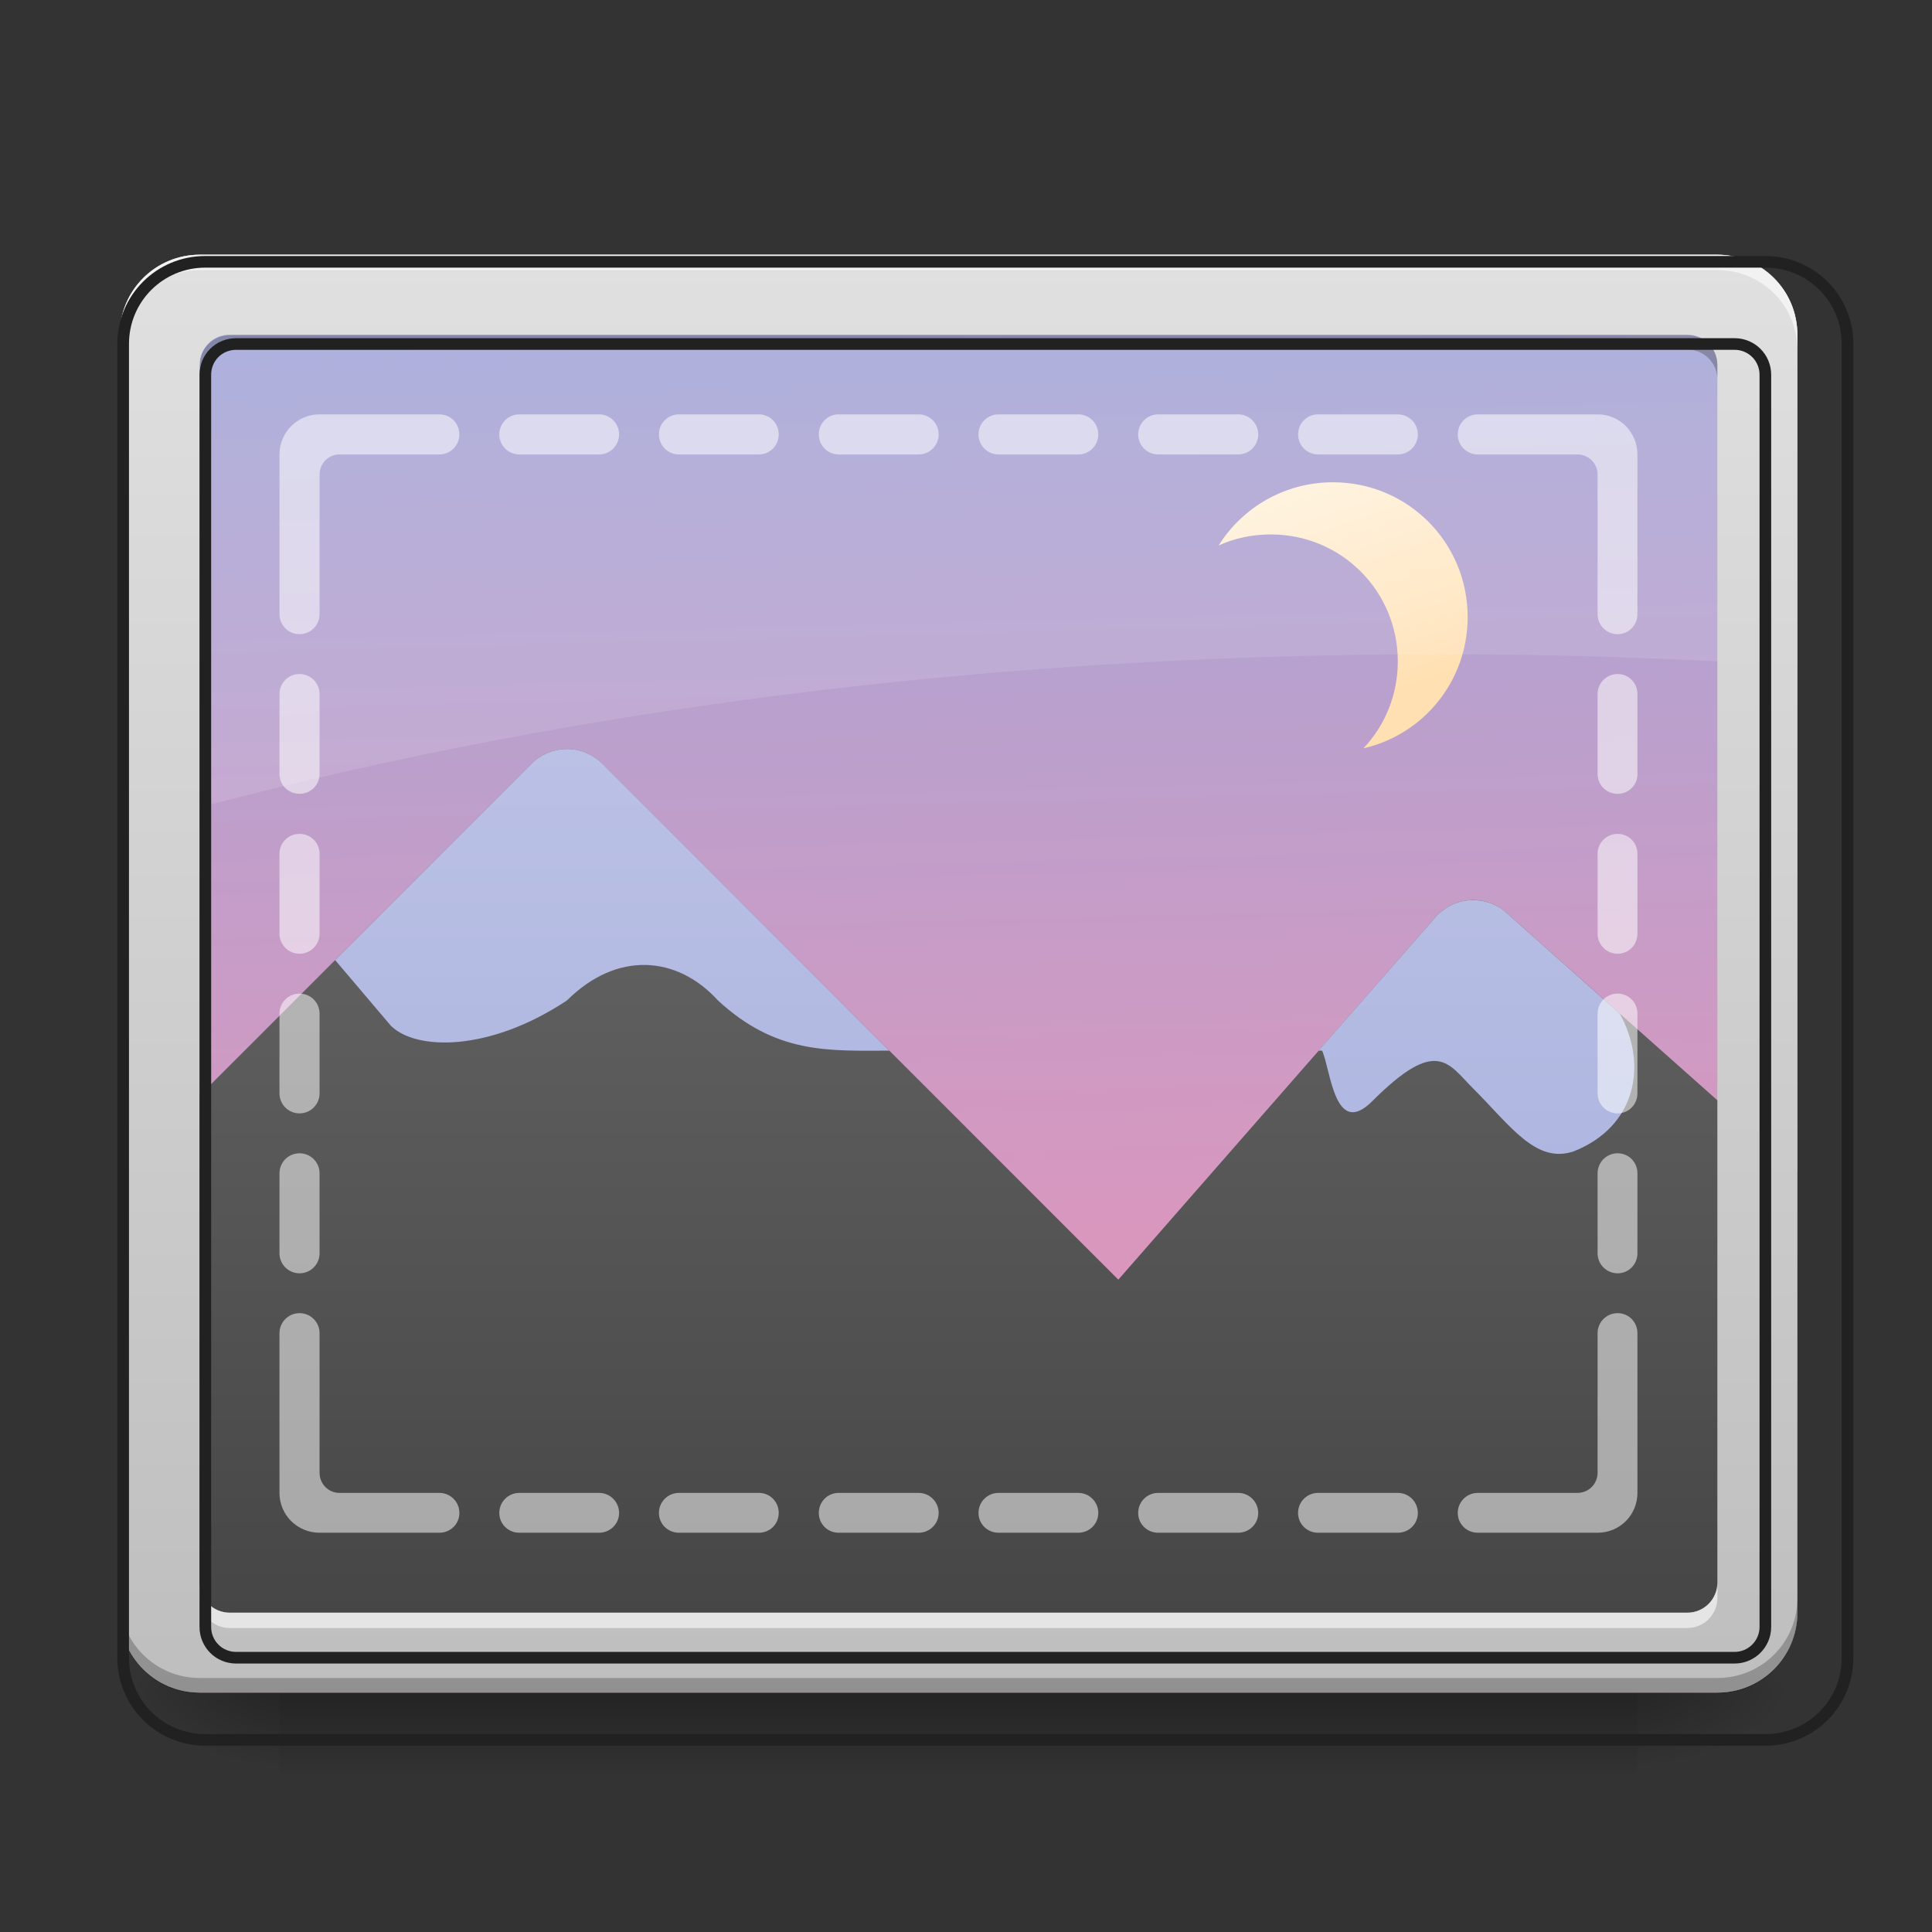 <?xml version="1.0" encoding="UTF-8"?>
<svg xmlns="http://www.w3.org/2000/svg" xmlns:xlink="http://www.w3.org/1999/xlink" width="32px" height="32px" viewBox="0 0 32 32" version="1.1">
<rect x="0" y="0" width="32" height="32" fill="#333333" stroke="none"/>
<defs>
<linearGradient id="linear0" gradientUnits="userSpaceOnUse" x1="254" y1="233.5" x2="254" y2="254.667" gradientTransform="matrix(0.063,0,0,0.063,-0,13.439)">
<stop offset="0" style="stop-color:rgb(0%,0%,0%);stop-opacity:0.275;"/>
<stop offset="1" style="stop-color:rgb(0%,0%,0%);stop-opacity:0;"/>
</linearGradient>
<radialGradient id="radial0" gradientUnits="userSpaceOnUse" cx="450.909" cy="189.579" fx="450.909" fy="189.579" r="21.167" gradientTransform="matrix(0,-0.078,-0.141,-0,53.454,63.595)">
<stop offset="0" style="stop-color:rgb(0%,0%,0%);stop-opacity:0.314;"/>
<stop offset="0.222" style="stop-color:rgb(0%,0%,0%);stop-opacity:0.275;"/>
<stop offset="1" style="stop-color:rgb(0%,0%,0%);stop-opacity:0;"/>
</radialGradient>
<radialGradient id="radial1" gradientUnits="userSpaceOnUse" cx="450.909" cy="189.579" fx="450.909" fy="189.579" r="21.167" gradientTransform="matrix(-0,0.078,0.141,0,-21.701,-7.527)">
<stop offset="0" style="stop-color:rgb(0%,0%,0%);stop-opacity:0.314;"/>
<stop offset="0.222" style="stop-color:rgb(0%,0%,0%);stop-opacity:0.275;"/>
<stop offset="1" style="stop-color:rgb(0%,0%,0%);stop-opacity:0;"/>
</radialGradient>
<radialGradient id="radial2" gradientUnits="userSpaceOnUse" cx="450.909" cy="189.579" fx="450.909" fy="189.579" r="21.167" gradientTransform="matrix(-0,-0.078,0.141,-0,-21.701,63.595)">
<stop offset="0" style="stop-color:rgb(0%,0%,0%);stop-opacity:0.314;"/>
<stop offset="0.222" style="stop-color:rgb(0%,0%,0%);stop-opacity:0.275;"/>
<stop offset="1" style="stop-color:rgb(0%,0%,0%);stop-opacity:0;"/>
</radialGradient>
<radialGradient id="radial3" gradientUnits="userSpaceOnUse" cx="450.909" cy="189.579" fx="450.909" fy="189.579" r="21.167" gradientTransform="matrix(0,0.078,-0.141,0,53.454,-7.527)">
<stop offset="0" style="stop-color:rgb(0%,0%,0%);stop-opacity:0.314;"/>
<stop offset="0.222" style="stop-color:rgb(0%,0%,0%);stop-opacity:0.275;"/>
<stop offset="1" style="stop-color:rgb(0%,0%,0%);stop-opacity:0;"/>
</radialGradient>
<linearGradient id="linear1" gradientUnits="userSpaceOnUse" x1="306.917" y1="-25.792" x2="305.955" y2="-135.329" gradientTransform="matrix(0.075,0,0,0.217,-5.854,33.641)">
<stop offset="0" style="stop-color:rgb(95.686%,56.078%,69.412%);stop-opacity:1;"/>
<stop offset="1" style="stop-color:rgb(62.353%,65.882%,85.49%);stop-opacity:1;"/>
</linearGradient>
<linearGradient id="linear2" gradientUnits="userSpaceOnUse" x1="960" y1="1295.118" x2="960" y2="255.118" gradientTransform="matrix(0.021,0,0,0.021,-3.952,1.244)">
<stop offset="0" style="stop-color:rgb(25.882%,25.882%,25.882%);stop-opacity:1;"/>
<stop offset="1" style="stop-color:rgb(45.882%,45.882%,45.882%);stop-opacity:1;"/>
</linearGradient>
<linearGradient id="linear3" gradientUnits="userSpaceOnUse" x1="295.124" y1="-74.021" x2="275.167" y2="-133.894" gradientTransform="matrix(0.066,0,0,0.066,1.604,17.064)">
<stop offset="0" style="stop-color:rgb(100%,87.843%,69.804%);stop-opacity:1;"/>
<stop offset="1" style="stop-color:rgb(100%,95.294%,87.843%);stop-opacity:1;"/>
</linearGradient>
<linearGradient id="linear4" gradientUnits="userSpaceOnUse" x1="960" y1="1295.118" x2="960" y2="255.118" gradientTransform="matrix(0.021,0,0,0.021,-3.952,1.244)">
<stop offset="0" style="stop-color:rgb(62.353%,65.882%,85.49%);stop-opacity:1;"/>
<stop offset="1" style="stop-color:rgb(77.255%,79.216%,91.373%);stop-opacity:1;"/>
</linearGradient>
<linearGradient id="linear5" gradientUnits="userSpaceOnUse" x1="960" y1="1695.118" x2="960" y2="255.118" gradientTransform="matrix(0.017,0,0,0.017,0,0)">
<stop offset="0" style="stop-color:rgb(74.118%,74.118%,74.118%);stop-opacity:1;"/>
<stop offset="1" style="stop-color:rgb(87.843%,87.843%,87.843%);stop-opacity:1;"/>
</linearGradient>
</defs>
<g id="surface1">
<path style=" stroke:none;fill-rule:nonzero;fill:url(#linear0);" d="M 4.629 28.035 L 27.121 28.035 L 27.121 29.355 L 4.629 29.355 Z M 4.629 28.035 "/>
<path style=" stroke:none;fill-rule:nonzero;fill:url(#radial0);" d="M 27.121 28.035 L 29.77 28.035 L 29.77 26.711 L 27.121 26.711 Z M 27.121 28.035 "/>
<path style=" stroke:none;fill-rule:nonzero;fill:url(#radial1);" d="M 4.629 28.035 L 1.984 28.035 L 1.984 29.355 L 4.629 29.355 Z M 4.629 28.035 "/>
<path style=" stroke:none;fill-rule:nonzero;fill:url(#radial2);" d="M 4.629 28.035 L 1.984 28.035 L 1.984 26.711 L 4.629 26.711 Z M 4.629 28.035 "/>
<path style=" stroke:none;fill-rule:nonzero;fill:url(#radial3);" d="M 27.121 28.035 L 29.77 28.035 L 29.77 29.355 L 27.121 29.355 Z M 27.121 28.035 "/>
<path style=" stroke:none;fill-rule:nonzero;fill:url(#linear1);" d="M 3.309 4.219 L 28.445 4.219 C 29.176 4.219 29.77 4.812 29.77 5.543 L 29.77 26.711 C 29.77 27.441 29.176 28.035 28.445 28.035 L 3.309 28.035 C 2.578 28.035 1.984 27.441 1.984 26.711 L 1.984 5.543 C 1.984 4.812 2.578 4.219 3.309 4.219 Z M 3.309 4.219 "/>
<path style=" stroke:none;fill-rule:nonzero;fill:url(#linear2);" d="M 9.379 12.406 C 9.164 12.41 8.957 12.496 8.805 12.648 L 1.984 19.469 L 1.984 26.711 C 1.984 27.445 2.574 28.035 3.309 28.035 L 28.445 28.035 C 29.18 28.035 29.77 27.445 29.77 26.711 L 29.77 19.402 L 24.949 15.117 C 24.605 14.812 24.082 14.844 23.777 15.191 L 18.523 21.195 L 9.977 12.648 C 9.816 12.492 9.602 12.402 9.379 12.406 Z M 9.379 12.406 "/>
<path style=" stroke:none;fill-rule:nonzero;fill:rgb(0%,0%,0%);fill-opacity:0.235;" d="M 3.309 28.047 C 2.574 28.047 1.984 27.457 1.984 26.723 L 1.984 26.379 C 1.984 27.113 2.574 27.703 3.309 27.703 L 28.445 27.703 C 29.18 27.703 29.77 27.113 29.77 26.379 L 29.77 26.723 C 29.77 27.457 29.18 28.047 28.445 28.047 Z M 3.309 28.047 "/>
<path style=" stroke:none;fill-rule:nonzero;fill:rgb(100%,100%,100%);fill-opacity:0.392;" d="M 3.309 4.297 C 2.574 4.297 1.984 4.887 1.984 5.617 L 1.984 5.777 C 1.984 5.043 2.574 4.453 3.309 4.453 L 28.445 4.453 C 29.18 4.453 29.77 5.043 29.77 5.777 L 29.77 5.617 C 29.77 4.887 29.18 4.297 28.445 4.297 Z M 3.309 4.297 "/>
<path style=" stroke:none;fill-rule:nonzero;fill:url(#linear3);" d="M 22.078 7.988 C 21.277 7.988 20.578 8.406 20.184 9.035 C 20.449 8.914 20.742 8.852 21.051 8.852 C 22.215 8.852 23.152 9.789 23.152 10.953 C 23.152 11.512 22.938 12.02 22.582 12.395 C 23.574 12.168 24.309 11.285 24.309 10.219 C 24.309 8.984 23.316 7.988 22.078 7.988 Z M 22.078 7.988 "/>
<path style=" stroke:none;fill-rule:nonzero;fill:rgb(100%,100%,100%);fill-opacity:0.118;" d="M 3.309 4.219 C 2.574 4.219 1.984 4.809 1.984 5.543 L 1.984 13.738 C 8.398 11.891 15.852 10.836 23.816 10.836 C 25.836 10.836 27.824 10.902 29.77 11.035 L 29.77 5.543 C 29.77 4.809 29.18 4.219 28.445 4.219 Z M 3.309 4.219 "/>
<path style=" stroke:none;fill-rule:nonzero;fill:url(#linear4);" d="M 9.379 12.406 C 9.164 12.41 8.957 12.496 8.805 12.648 L 5.551 15.902 L 6.473 16.988 C 6.887 17.402 8.102 17.426 9.391 16.57 C 10.215 15.75 11.211 15.824 11.891 16.57 C 12.863 17.469 13.742 17.402 14.73 17.402 L 9.977 12.648 C 9.816 12.492 9.602 12.402 9.379 12.406 Z M 24.387 14.91 C 24.164 14.91 23.938 15.008 23.777 15.191 L 21.84 17.402 L 21.898 17.402 C 22.043 17.723 22.105 18.863 22.73 18.238 C 23.801 17.168 23.984 17.613 24.398 18.027 C 25.027 18.656 25.441 19.281 26.066 19.07 C 27.109 18.656 27.293 17.625 26.828 16.789 L 24.949 15.117 C 24.789 14.973 24.586 14.906 24.387 14.91 Z M 24.387 14.91 "/>
<path style=" stroke:none;fill-rule:nonzero;fill:url(#linear5);" d="M 3.309 4.219 C 2.574 4.219 1.984 4.809 1.984 5.543 L 1.984 26.711 C 1.984 27.445 2.574 28.035 3.309 28.035 L 28.445 28.035 C 29.18 28.035 29.77 27.445 29.77 26.711 L 29.77 5.543 C 29.77 4.809 29.18 4.219 28.445 4.219 Z M 3.805 5.543 L 27.949 5.543 C 28.223 5.543 28.445 5.762 28.445 6.039 L 28.445 26.215 C 28.445 26.488 28.223 26.711 27.949 26.711 L 3.805 26.711 C 3.527 26.711 3.309 26.488 3.309 26.215 L 3.309 6.039 C 3.309 5.762 3.527 5.543 3.805 5.543 Z M 3.805 5.543 "/>
<path style=" stroke:none;fill-rule:nonzero;fill:rgb(100%,100%,100%);fill-opacity:0.588;" d="M 3.309 4.219 C 2.574 4.219 1.984 4.809 1.984 5.543 L 1.984 5.797 C 1.984 5.062 2.574 4.473 3.309 4.473 L 28.445 4.473 C 29.18 4.473 29.77 5.062 29.77 5.797 L 29.77 5.543 C 29.77 4.809 29.18 4.219 28.445 4.219 Z M 3.309 26.215 L 3.309 26.469 C 3.309 26.742 3.527 26.965 3.805 26.965 L 27.949 26.965 C 28.223 26.965 28.445 26.742 28.445 26.469 L 28.445 26.215 C 28.445 26.488 28.223 26.711 27.949 26.711 L 3.805 26.711 C 3.527 26.711 3.309 26.488 3.309 26.215 Z M 3.309 26.215 "/>
<path style=" stroke:none;fill-rule:nonzero;fill:rgb(0%,0%,0%);fill-opacity:0.235;" d="M 3.805 5.551 C 3.527 5.551 3.309 5.773 3.309 6.047 L 3.309 6.285 C 3.309 6.012 3.527 5.789 3.805 5.789 L 27.949 5.789 C 28.223 5.789 28.445 6.012 28.445 6.285 L 28.445 6.047 C 28.445 5.773 28.223 5.551 27.949 5.551 Z M 1.984 26.473 L 1.984 26.711 C 1.984 27.445 2.574 28.035 3.309 28.035 L 28.445 28.035 C 29.18 28.035 29.77 27.445 29.77 26.711 L 29.77 26.473 C 29.77 27.203 29.18 27.793 28.445 27.793 L 3.309 27.793 C 2.574 27.793 1.984 27.203 1.984 26.473 Z M 1.984 26.473 "/>
<path style="fill:none;stroke-width:11.339;stroke-linecap:round;stroke-linejoin:miter;stroke:rgb(12.941%,12.941%,12.941%);stroke-opacity:1;stroke-miterlimit:4;" d="M 200.06 255.094 C 155.654 255.094 119.989 290.76 119.989 335.165 L 119.989 1615.121 C 119.989 1659.527 155.654 1695.193 200.06 1695.193 L 1719.993 1695.193 C 1764.399 1695.193 1800.064 1659.527 1800.064 1615.121 L 1800.064 335.165 C 1800.064 290.76 1764.399 255.094 1719.993 255.094 Z M 230.057 335.165 L 1689.996 335.165 C 1706.53 335.165 1719.993 348.392 1719.993 365.162 L 1719.993 1585.124 C 1719.993 1601.658 1706.53 1615.121 1689.996 1615.121 L 230.057 1615.121 C 213.287 1615.121 200.06 1601.658 200.06 1585.124 L 200.06 365.162 C 200.06 348.392 213.287 335.165 230.057 335.165 Z M 230.057 335.165 " transform="matrix(0.017,0,0,0.017,0,0)"/>
<path style=" stroke:none;fill-rule:nonzero;fill:rgb(100%,100%,100%);fill-opacity:0.529;" d="M 5.293 6.863 C 4.926 6.863 4.629 7.16 4.629 7.527 L 4.629 10.172 C 4.629 10.355 4.777 10.504 4.961 10.504 C 5.145 10.504 5.293 10.355 5.293 10.172 L 5.293 7.859 C 5.293 7.676 5.441 7.527 5.621 7.527 L 7.277 7.527 C 7.461 7.527 7.609 7.379 7.609 7.195 C 7.609 7.012 7.461 6.863 7.277 6.863 Z M 8.602 6.863 C 8.418 6.863 8.27 7.012 8.27 7.195 C 8.27 7.379 8.418 7.527 8.602 7.527 L 9.922 7.527 C 10.105 7.527 10.254 7.379 10.254 7.195 C 10.254 7.012 10.105 6.863 9.922 6.863 Z M 11.246 6.863 C 11.062 6.863 10.914 7.012 10.914 7.195 C 10.914 7.379 11.062 7.527 11.246 7.527 L 12.57 7.527 C 12.754 7.527 12.898 7.379 12.898 7.195 C 12.898 7.012 12.754 6.863 12.57 6.863 Z M 13.891 6.863 C 13.707 6.863 13.562 7.012 13.562 7.195 C 13.562 7.379 13.707 7.527 13.891 7.527 L 15.215 7.527 C 15.398 7.527 15.547 7.379 15.547 7.195 C 15.547 7.012 15.398 6.863 15.215 6.863 Z M 16.539 6.863 C 16.355 6.863 16.207 7.012 16.207 7.195 C 16.207 7.379 16.355 7.527 16.539 7.527 L 17.859 7.527 C 18.043 7.527 18.191 7.379 18.191 7.195 C 18.191 7.012 18.043 6.863 17.859 6.863 Z M 19.184 6.863 C 19 6.863 18.852 7.012 18.852 7.195 C 18.852 7.379 19 7.527 19.184 7.527 L 20.508 7.527 C 20.691 7.527 20.84 7.379 20.84 7.195 C 20.84 7.012 20.691 6.863 20.508 6.863 Z M 21.832 6.863 C 21.648 6.863 21.5 7.012 21.5 7.195 C 21.5 7.379 21.648 7.527 21.832 7.527 L 23.152 7.527 C 23.336 7.527 23.484 7.379 23.484 7.195 C 23.484 7.012 23.336 6.863 23.152 6.863 Z M 24.477 6.863 C 24.293 6.863 24.145 7.012 24.145 7.195 C 24.145 7.379 24.293 7.527 24.477 7.527 L 26.129 7.527 C 26.312 7.527 26.461 7.676 26.461 7.859 L 26.461 10.172 C 26.461 10.355 26.609 10.504 26.793 10.504 C 26.977 10.504 27.121 10.355 27.121 10.172 L 27.121 7.527 C 27.121 7.16 26.828 6.863 26.461 6.863 Z M 4.961 11.164 C 4.777 11.164 4.629 11.312 4.629 11.496 L 4.629 12.82 C 4.629 13.004 4.777 13.148 4.961 13.148 C 5.145 13.148 5.293 13.004 5.293 12.82 L 5.293 11.496 C 5.293 11.312 5.145 11.164 4.961 11.164 Z M 26.793 11.164 C 26.609 11.164 26.461 11.312 26.461 11.496 L 26.461 12.82 C 26.461 13.004 26.609 13.148 26.793 13.148 C 26.977 13.148 27.121 13.004 27.121 12.82 L 27.121 11.496 C 27.121 11.312 26.977 11.164 26.793 11.164 Z M 4.961 13.812 C 4.777 13.812 4.629 13.957 4.629 14.141 L 4.629 15.465 C 4.629 15.648 4.777 15.797 4.961 15.797 C 5.145 15.797 5.293 15.648 5.293 15.465 L 5.293 14.141 C 5.293 13.957 5.145 13.812 4.961 13.812 Z M 26.793 13.812 C 26.609 13.812 26.461 13.957 26.461 14.141 L 26.461 15.465 C 26.461 15.648 26.609 15.797 26.793 15.797 C 26.977 15.797 27.121 15.648 27.121 15.465 L 27.121 14.141 C 27.121 13.957 26.977 13.812 26.793 13.812 Z M 4.961 16.457 C 4.777 16.457 4.629 16.605 4.629 16.789 L 4.629 18.109 C 4.629 18.293 4.777 18.441 4.961 18.441 C 5.145 18.441 5.293 18.293 5.293 18.109 L 5.293 16.789 C 5.293 16.605 5.145 16.457 4.961 16.457 Z M 26.793 16.457 C 26.609 16.457 26.461 16.605 26.461 16.789 L 26.461 18.109 C 26.461 18.293 26.609 18.441 26.793 18.441 C 26.977 18.441 27.121 18.293 27.121 18.109 L 27.121 16.789 C 27.121 16.605 26.977 16.457 26.793 16.457 Z M 4.961 19.102 C 4.777 19.102 4.629 19.25 4.629 19.434 L 4.629 20.758 C 4.629 20.941 4.777 21.09 4.961 21.09 C 5.145 21.09 5.293 20.941 5.293 20.758 L 5.293 19.434 C 5.293 19.25 5.145 19.102 4.961 19.102 Z M 26.793 19.102 C 26.609 19.102 26.461 19.25 26.461 19.434 L 26.461 20.758 C 26.461 20.941 26.609 21.09 26.793 21.09 C 26.977 21.09 27.121 20.941 27.121 20.758 L 27.121 19.434 C 27.121 19.25 26.977 19.102 26.793 19.102 Z M 4.961 21.75 C 4.777 21.75 4.629 21.898 4.629 22.082 L 4.629 24.727 C 4.629 25.094 4.926 25.387 5.293 25.387 L 7.277 25.387 C 7.461 25.387 7.609 25.242 7.609 25.059 C 7.609 24.875 7.461 24.727 7.277 24.727 L 5.621 24.727 C 5.441 24.727 5.293 24.578 5.293 24.395 L 5.293 22.082 C 5.293 21.898 5.145 21.75 4.961 21.75 Z M 26.793 21.75 C 26.609 21.75 26.461 21.898 26.461 22.082 L 26.461 24.395 C 26.461 24.578 26.312 24.727 26.129 24.727 L 24.477 24.727 C 24.293 24.727 24.145 24.875 24.145 25.059 C 24.145 25.242 24.293 25.387 24.477 25.387 L 26.461 25.387 C 26.828 25.387 27.121 25.094 27.121 24.727 L 27.121 22.082 C 27.121 21.898 26.977 21.75 26.793 21.75 Z M 8.602 24.727 C 8.418 24.727 8.27 24.875 8.27 25.059 C 8.27 25.242 8.418 25.387 8.602 25.387 L 9.922 25.387 C 10.105 25.387 10.254 25.242 10.254 25.059 C 10.254 24.875 10.105 24.727 9.922 24.727 Z M 11.246 24.727 C 11.062 24.727 10.914 24.875 10.914 25.059 C 10.914 25.242 11.062 25.387 11.246 25.387 L 12.57 25.387 C 12.754 25.387 12.898 25.242 12.898 25.059 C 12.898 24.875 12.754 24.727 12.57 24.727 C 12.57 24.727 12.566 24.727 12.566 24.727 Z M 13.891 24.727 C 13.707 24.727 13.562 24.875 13.562 25.059 C 13.562 25.242 13.707 25.387 13.891 25.387 L 15.215 25.387 C 15.398 25.387 15.547 25.242 15.547 25.059 C 15.547 24.875 15.398 24.727 15.215 24.727 L 13.895 24.727 C 13.895 24.727 13.891 24.727 13.891 24.727 Z M 16.539 24.727 C 16.355 24.727 16.207 24.875 16.207 25.059 C 16.207 25.242 16.355 25.387 16.539 25.387 L 17.859 25.387 C 18.043 25.387 18.191 25.242 18.191 25.059 C 18.191 24.875 18.043 24.727 17.859 24.727 Z M 19.184 24.727 C 19 24.727 18.852 24.875 18.852 25.059 C 18.852 25.242 19 25.387 19.184 25.387 L 20.508 25.387 C 20.691 25.387 20.84 25.242 20.84 25.059 C 20.84 24.875 20.691 24.727 20.508 24.727 C 20.508 24.727 20.508 24.727 20.504 24.727 Z M 21.832 24.727 C 21.648 24.727 21.5 24.875 21.5 25.059 C 21.5 25.242 21.648 25.387 21.832 25.387 L 23.152 25.387 C 23.336 25.387 23.484 25.242 23.484 25.059 C 23.484 24.875 23.336 24.727 23.152 24.727 Z M 21.832 24.727 "/>
</g>
</svg>
